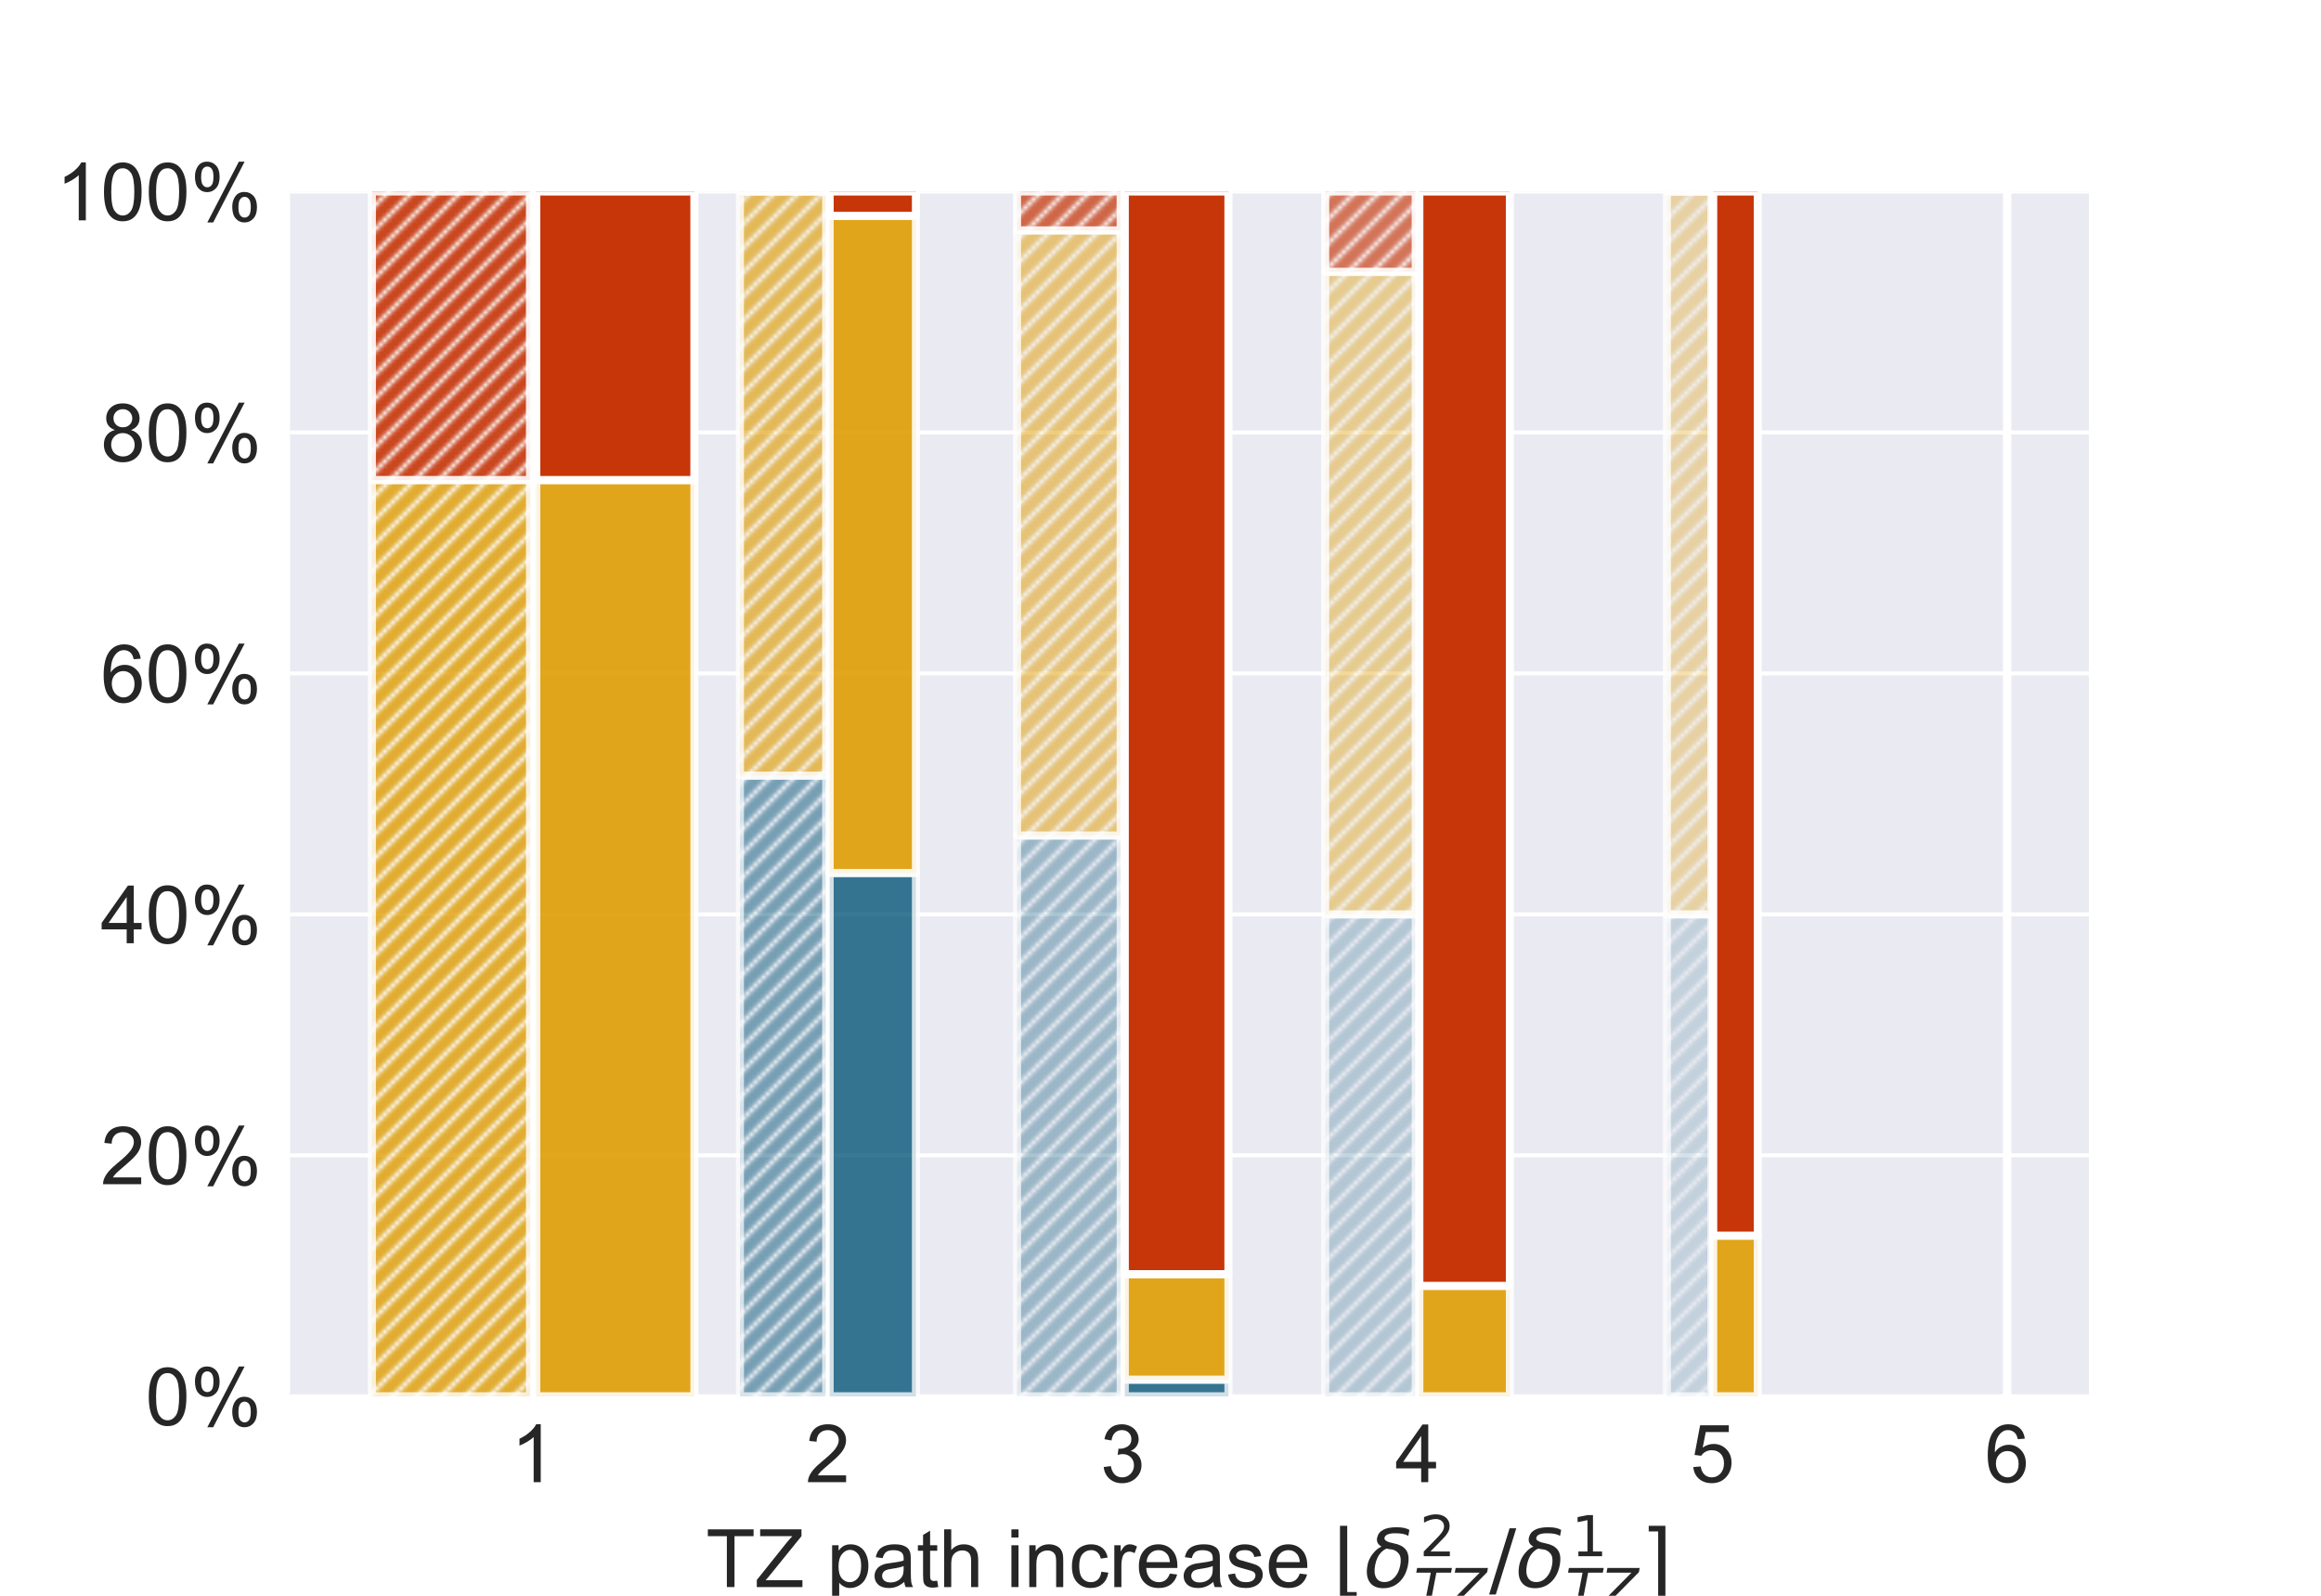 <?xml version="1.0" encoding="utf-8" standalone="no"?>
<!DOCTYPE svg PUBLIC "-//W3C//DTD SVG 1.1//EN"
  "http://www.w3.org/Graphics/SVG/1.1/DTD/svg11.dtd">
<!-- Created with matplotlib (https://matplotlib.org/) -->
<svg height="396pt" version="1.1" viewBox="0 0 576 396" width="576pt" xmlns="http://www.w3.org/2000/svg" xmlns:xlink="http://www.w3.org/1999/xlink">
 <defs>
  <style type="text/css">
*{stroke-linecap:butt;stroke-linejoin:round;}
  </style>
 </defs>
 <g id="figure_1">
  <g id="patch_1">
   <path d="M 0 396 
L 576 396 
L 576 0 
L 0 0 
z
" style="fill:#ffffff;"/>
  </g>
  <g id="axes_1">
   <g id="patch_2">
    <path d="M 72 346.5 
L 518.4 346.5 
L 518.4 47.52 
L 72 47.52 
z
" style="fill:#eaeaf2;"/>
   </g>
   <g id="matplotlib.axis_1">
    <g id="xtick_1">
     <g id="line2d_1">
      <path clip-path="url(#p4b03dcf4d0)" d="M 132.305 346.5 
L 132.305 47.52 
" style="fill:none;stroke:#ffffff;stroke-linecap:round;"/>
     </g>
     <g id="line2d_2"/>
     <g id="text_1">
      <!-- 1 -->
      <defs>
       <path d="M 37.25 0 
L 28.469 0 
L 28.469 56 
Q 25.297 52.984 20.141 49.953 
Q 14.984 46.922 10.891 45.406 
L 10.891 53.906 
Q 18.266 57.375 23.781 62.297 
Q 29.297 67.234 31.594 71.875 
L 37.25 71.875 
z
" id="ArialMT-49"/>
      </defs>
      <g style="fill:#262626;" transform="translate(126.744 367.816)scale(0.2 -0.2)">
       <use xlink:href="#ArialMT-49"/>
      </g>
     </g>
    </g>
    <g id="xtick_2">
     <g id="line2d_3">
      <path clip-path="url(#p4b03dcf4d0)" d="M 205.466 346.5 
L 205.466 47.52 
" style="fill:none;stroke:#ffffff;stroke-linecap:round;"/>
     </g>
     <g id="line2d_4"/>
     <g id="text_2">
      <!-- 2 -->
      <defs>
       <path d="M 50.344 8.453 
L 50.344 0 
L 3.031 0 
Q 2.938 3.172 4.047 6.109 
Q 5.859 10.938 9.828 15.625 
Q 13.812 20.312 21.344 26.469 
Q 33.016 36.031 37.109 41.625 
Q 41.219 47.219 41.219 52.203 
Q 41.219 57.422 37.469 61 
Q 33.734 64.594 27.734 64.594 
Q 21.391 64.594 17.578 60.781 
Q 13.766 56.984 13.719 50.25 
L 4.688 51.172 
Q 5.609 61.281 11.656 66.578 
Q 17.719 71.875 27.938 71.875 
Q 38.234 71.875 44.234 66.156 
Q 50.25 60.453 50.25 52 
Q 50.25 47.703 48.484 43.547 
Q 46.734 39.406 42.656 34.812 
Q 38.578 30.219 29.109 22.219 
Q 21.188 15.578 18.938 13.203 
Q 16.703 10.844 15.234 8.453 
z
" id="ArialMT-50"/>
      </defs>
      <g style="fill:#262626;" transform="translate(199.905 367.816)scale(0.2 -0.2)">
       <use xlink:href="#ArialMT-50"/>
      </g>
     </g>
    </g>
    <g id="xtick_3">
     <g id="line2d_5">
      <path clip-path="url(#p4b03dcf4d0)" d="M 278.627 346.5 
L 278.627 47.52 
" style="fill:none;stroke:#ffffff;stroke-linecap:round;"/>
     </g>
     <g id="line2d_6"/>
     <g id="text_3">
      <!-- 3 -->
      <defs>
       <path d="M 4.203 18.891 
L 12.984 20.062 
Q 14.5 12.594 18.141 9.297 
Q 21.781 6 27 6 
Q 33.203 6 37.469 10.297 
Q 41.75 14.594 41.75 20.953 
Q 41.75 27 37.797 30.922 
Q 33.844 34.859 27.734 34.859 
Q 25.25 34.859 21.531 33.891 
L 22.516 41.609 
Q 23.391 41.5 23.922 41.5 
Q 29.547 41.5 34.031 44.422 
Q 38.531 47.359 38.531 53.469 
Q 38.531 58.297 35.25 61.469 
Q 31.984 64.656 26.812 64.656 
Q 21.688 64.656 18.266 61.422 
Q 14.844 58.203 13.875 51.766 
L 5.078 53.328 
Q 6.688 62.156 12.391 67.016 
Q 18.109 71.875 26.609 71.875 
Q 32.469 71.875 37.391 69.359 
Q 42.328 66.844 44.938 62.5 
Q 47.562 58.156 47.562 53.266 
Q 47.562 48.641 45.062 44.828 
Q 42.578 41.016 37.703 38.766 
Q 44.047 37.312 47.562 32.688 
Q 51.078 28.078 51.078 21.141 
Q 51.078 11.766 44.234 5.25 
Q 37.406 -1.266 26.953 -1.266 
Q 17.531 -1.266 11.297 4.344 
Q 5.078 9.969 4.203 18.891 
z
" id="ArialMT-51"/>
      </defs>
      <g style="fill:#262626;" transform="translate(273.066 367.816)scale(0.2 -0.2)">
       <use xlink:href="#ArialMT-51"/>
      </g>
     </g>
    </g>
    <g id="xtick_4">
     <g id="line2d_7">
      <path clip-path="url(#p4b03dcf4d0)" d="M 351.788 346.5 
L 351.788 47.52 
" style="fill:none;stroke:#ffffff;stroke-linecap:round;"/>
     </g>
     <g id="line2d_8"/>
     <g id="text_4">
      <!-- 4 -->
      <defs>
       <path d="M 32.328 0 
L 32.328 17.141 
L 1.266 17.141 
L 1.266 25.203 
L 33.938 71.578 
L 41.109 71.578 
L 41.109 25.203 
L 50.781 25.203 
L 50.781 17.141 
L 41.109 17.141 
L 41.109 0 
z
M 32.328 25.203 
L 32.328 57.469 
L 9.906 25.203 
z
" id="ArialMT-52"/>
      </defs>
      <g style="fill:#262626;" transform="translate(346.227 367.816)scale(0.2 -0.2)">
       <use xlink:href="#ArialMT-52"/>
      </g>
     </g>
    </g>
    <g id="xtick_5">
     <g id="line2d_9">
      <path clip-path="url(#p4b03dcf4d0)" d="M 424.948 346.5 
L 424.948 47.52 
" style="fill:none;stroke:#ffffff;stroke-linecap:round;"/>
     </g>
     <g id="line2d_10"/>
     <g id="text_5">
      <!-- 5 -->
      <defs>
       <path d="M 4.156 18.75 
L 13.375 19.531 
Q 14.406 12.797 18.141 9.391 
Q 21.875 6 27.156 6 
Q 33.5 6 37.891 10.781 
Q 42.281 15.578 42.281 23.484 
Q 42.281 31 38.062 35.344 
Q 33.844 39.703 27 39.703 
Q 22.75 39.703 19.328 37.766 
Q 15.922 35.844 13.969 32.766 
L 5.719 33.844 
L 12.641 70.609 
L 48.25 70.609 
L 48.25 62.203 
L 19.672 62.203 
L 15.828 42.969 
Q 22.266 47.469 29.344 47.469 
Q 38.719 47.469 45.156 40.969 
Q 51.609 34.469 51.609 24.266 
Q 51.609 14.547 45.953 7.469 
Q 39.062 -1.219 27.156 -1.219 
Q 17.391 -1.219 11.203 4.25 
Q 5.031 9.719 4.156 18.75 
z
" id="ArialMT-53"/>
      </defs>
      <g style="fill:#262626;" transform="translate(419.387 367.816)scale(0.2 -0.2)">
       <use xlink:href="#ArialMT-53"/>
      </g>
     </g>
    </g>
    <g id="xtick_6">
     <g id="line2d_11">
      <path clip-path="url(#p4b03dcf4d0)" d="M 498.109 346.5 
L 498.109 47.52 
" style="fill:none;stroke:#ffffff;stroke-linecap:round;"/>
     </g>
     <g id="line2d_12"/>
     <g id="text_6">
      <!-- 6 -->
      <defs>
       <path d="M 49.75 54.047 
L 41.016 53.375 
Q 39.844 58.547 37.703 60.891 
Q 34.125 64.656 28.906 64.656 
Q 24.703 64.656 21.531 62.312 
Q 17.391 59.281 14.984 53.469 
Q 12.594 47.656 12.5 36.922 
Q 15.672 41.75 20.266 44.094 
Q 24.859 46.438 29.891 46.438 
Q 38.672 46.438 44.844 39.969 
Q 51.031 33.5 51.031 23.25 
Q 51.031 16.5 48.125 10.719 
Q 45.219 4.938 40.141 1.859 
Q 35.062 -1.219 28.609 -1.219 
Q 17.625 -1.219 10.688 6.859 
Q 3.766 14.938 3.766 33.5 
Q 3.766 54.25 11.422 63.672 
Q 18.109 71.875 29.438 71.875 
Q 37.891 71.875 43.281 67.141 
Q 48.688 62.406 49.75 54.047 
z
M 13.875 23.188 
Q 13.875 18.656 15.797 14.5 
Q 17.719 10.359 21.188 8.172 
Q 24.656 6 28.469 6 
Q 34.031 6 38.031 10.484 
Q 42.047 14.984 42.047 22.703 
Q 42.047 30.125 38.078 34.391 
Q 34.125 38.672 28.125 38.672 
Q 22.172 38.672 18.016 34.391 
Q 13.875 30.125 13.875 23.188 
z
" id="ArialMT-54"/>
      </defs>
      <g style="fill:#262626;" transform="translate(492.548 367.816)scale(0.2 -0.2)">
       <use xlink:href="#ArialMT-54"/>
      </g>
     </g>
    </g>
    <g id="text_7">
     <!-- TZ path increase $\lfloor \delta_{TZ}^2 / \delta_{TZ}^1 \rceil$ -->
     <defs>
      <path d="M 25.922 0 
L 25.922 63.141 
L 2.344 63.141 
L 2.344 71.578 
L 59.078 71.578 
L 59.078 63.141 
L 35.406 63.141 
L 35.406 0 
z
" id="ArialMT-84"/>
      <path d="M 2 0 
L 2 8.797 
L 38.672 54.641 
Q 42.578 59.516 46.094 63.141 
L 6.156 63.141 
L 6.156 71.578 
L 57.422 71.578 
L 57.422 63.141 
L 17.234 13.484 
L 12.891 8.453 
L 58.594 8.453 
L 58.594 0 
z
" id="ArialMT-90"/>
      <path id="ArialMT-32"/>
      <path d="M 6.594 -19.875 
L 6.594 51.859 
L 14.594 51.859 
L 14.594 45.125 
Q 17.438 49.078 21 51.047 
Q 24.562 53.031 29.641 53.031 
Q 36.281 53.031 41.359 49.609 
Q 46.438 46.188 49.016 39.953 
Q 51.609 33.734 51.609 26.312 
Q 51.609 18.359 48.75 11.984 
Q 45.906 5.609 40.453 2.219 
Q 35.016 -1.172 29 -1.172 
Q 24.609 -1.172 21.109 0.688 
Q 17.625 2.547 15.375 5.375 
L 15.375 -19.875 
z
M 14.547 25.641 
Q 14.547 15.625 18.594 10.844 
Q 22.656 6.062 28.422 6.062 
Q 34.281 6.062 38.453 11.016 
Q 42.625 15.969 42.625 26.375 
Q 42.625 36.281 38.547 41.203 
Q 34.469 46.141 28.812 46.141 
Q 23.188 46.141 18.859 40.891 
Q 14.547 35.641 14.547 25.641 
z
" id="ArialMT-112"/>
      <path d="M 40.438 6.391 
Q 35.547 2.25 31.031 0.531 
Q 26.516 -1.172 21.344 -1.172 
Q 12.797 -1.172 8.203 3 
Q 3.609 7.172 3.609 13.672 
Q 3.609 17.484 5.344 20.625 
Q 7.078 23.781 9.891 25.688 
Q 12.703 27.594 16.219 28.562 
Q 18.797 29.25 24.031 29.891 
Q 34.672 31.156 39.703 32.906 
Q 39.75 34.719 39.75 35.203 
Q 39.75 40.578 37.25 42.781 
Q 33.891 45.75 27.25 45.75 
Q 21.047 45.75 18.094 43.578 
Q 15.141 41.406 13.719 35.891 
L 5.125 37.062 
Q 6.297 42.578 8.984 45.969 
Q 11.672 49.359 16.75 51.188 
Q 21.828 53.031 28.516 53.031 
Q 35.156 53.031 39.297 51.469 
Q 43.453 49.906 45.406 47.531 
Q 47.359 45.172 48.141 41.547 
Q 48.578 39.312 48.578 33.453 
L 48.578 21.734 
Q 48.578 9.469 49.141 6.219 
Q 49.703 2.984 51.375 0 
L 42.188 0 
Q 40.828 2.734 40.438 6.391 
z
M 39.703 26.031 
Q 34.906 24.078 25.344 22.703 
Q 19.922 21.922 17.672 20.938 
Q 15.438 19.969 14.203 18.094 
Q 12.984 16.219 12.984 13.922 
Q 12.984 10.406 15.641 8.062 
Q 18.312 5.719 23.438 5.719 
Q 28.516 5.719 32.469 7.938 
Q 36.422 10.156 38.281 14.016 
Q 39.703 17 39.703 22.797 
z
" id="ArialMT-97"/>
      <path d="M 25.781 7.859 
L 27.047 0.094 
Q 23.344 -0.688 20.406 -0.688 
Q 15.625 -0.688 12.984 0.828 
Q 10.359 2.344 9.281 4.812 
Q 8.203 7.281 8.203 15.188 
L 8.203 45.016 
L 1.766 45.016 
L 1.766 51.859 
L 8.203 51.859 
L 8.203 64.703 
L 16.938 69.969 
L 16.938 51.859 
L 25.781 51.859 
L 25.781 45.016 
L 16.938 45.016 
L 16.938 14.703 
Q 16.938 10.938 17.406 9.859 
Q 17.875 8.797 18.922 8.156 
Q 19.969 7.516 21.922 7.516 
Q 23.391 7.516 25.781 7.859 
z
" id="ArialMT-116"/>
      <path d="M 6.594 0 
L 6.594 71.578 
L 15.375 71.578 
L 15.375 45.906 
Q 21.531 53.031 30.906 53.031 
Q 36.672 53.031 40.922 50.75 
Q 45.172 48.484 47 44.484 
Q 48.828 40.484 48.828 32.859 
L 48.828 0 
L 40.047 0 
L 40.047 32.859 
Q 40.047 39.453 37.188 42.453 
Q 34.328 45.453 29.109 45.453 
Q 25.203 45.453 21.75 43.422 
Q 18.312 41.406 16.844 37.938 
Q 15.375 34.469 15.375 28.375 
L 15.375 0 
z
" id="ArialMT-104"/>
      <path d="M 6.641 61.469 
L 6.641 71.578 
L 15.438 71.578 
L 15.438 61.469 
z
M 6.641 0 
L 6.641 51.859 
L 15.438 51.859 
L 15.438 0 
z
" id="ArialMT-105"/>
      <path d="M 6.594 0 
L 6.594 51.859 
L 14.5 51.859 
L 14.5 44.484 
Q 20.219 53.031 31 53.031 
Q 35.688 53.031 39.625 51.344 
Q 43.562 49.656 45.516 46.922 
Q 47.469 44.188 48.25 40.438 
Q 48.734 37.984 48.734 31.891 
L 48.734 0 
L 39.938 0 
L 39.938 31.547 
Q 39.938 36.922 38.906 39.578 
Q 37.891 42.234 35.281 43.812 
Q 32.672 45.406 29.156 45.406 
Q 23.531 45.406 19.453 41.844 
Q 15.375 38.281 15.375 28.328 
L 15.375 0 
z
" id="ArialMT-110"/>
      <path d="M 40.438 19 
L 49.078 17.875 
Q 47.656 8.938 41.812 3.875 
Q 35.984 -1.172 27.484 -1.172 
Q 16.844 -1.172 10.375 5.781 
Q 3.906 12.75 3.906 25.734 
Q 3.906 34.125 6.688 40.422 
Q 9.469 46.734 15.156 49.875 
Q 20.844 53.031 27.547 53.031 
Q 35.984 53.031 41.359 48.75 
Q 46.734 44.484 48.25 36.625 
L 39.703 35.297 
Q 38.484 40.531 35.375 43.156 
Q 32.281 45.797 27.875 45.797 
Q 21.234 45.797 17.078 41.031 
Q 12.938 36.281 12.938 25.984 
Q 12.938 15.531 16.938 10.797 
Q 20.953 6.062 27.391 6.062 
Q 32.562 6.062 36.031 9.234 
Q 39.5 12.406 40.438 19 
z
" id="ArialMT-99"/>
      <path d="M 6.5 0 
L 6.5 51.859 
L 14.406 51.859 
L 14.406 44 
Q 17.438 49.516 20 51.266 
Q 22.562 53.031 25.641 53.031 
Q 30.078 53.031 34.672 50.203 
L 31.641 42.047 
Q 28.422 43.953 25.203 43.953 
Q 22.312 43.953 20.016 42.219 
Q 17.719 40.484 16.75 37.406 
Q 15.281 32.719 15.281 27.156 
L 15.281 0 
z
" id="ArialMT-114"/>
      <path d="M 42.094 16.703 
L 51.172 15.578 
Q 49.031 7.625 43.219 3.219 
Q 37.406 -1.172 28.375 -1.172 
Q 17 -1.172 10.328 5.828 
Q 3.656 12.844 3.656 25.484 
Q 3.656 38.578 10.391 45.797 
Q 17.141 53.031 27.875 53.031 
Q 38.281 53.031 44.875 45.953 
Q 51.469 38.875 51.469 26.031 
Q 51.469 25.25 51.422 23.688 
L 12.75 23.688 
Q 13.234 15.141 17.578 10.594 
Q 21.922 6.062 28.422 6.062 
Q 33.25 6.062 36.672 8.594 
Q 40.094 11.141 42.094 16.703 
z
M 13.234 30.906 
L 42.188 30.906 
Q 41.609 37.453 38.875 40.719 
Q 34.672 45.797 27.984 45.797 
Q 21.922 45.797 17.797 41.75 
Q 13.672 37.703 13.234 30.906 
z
" id="ArialMT-101"/>
      <path d="M 3.078 15.484 
L 11.766 16.844 
Q 12.5 11.625 15.844 8.844 
Q 19.188 6.062 25.203 6.062 
Q 31.25 6.062 34.172 8.516 
Q 37.109 10.984 37.109 14.312 
Q 37.109 17.281 34.516 19 
Q 32.719 20.172 25.531 21.969 
Q 15.875 24.422 12.141 26.203 
Q 8.406 27.984 6.469 31.125 
Q 4.547 34.281 4.547 38.094 
Q 4.547 41.547 6.125 44.5 
Q 7.719 47.469 10.453 49.422 
Q 12.5 50.922 16.031 51.969 
Q 19.578 53.031 23.641 53.031 
Q 29.734 53.031 34.344 51.266 
Q 38.969 49.516 41.156 46.5 
Q 43.359 43.5 44.188 38.484 
L 35.594 37.312 
Q 35.016 41.312 32.203 43.547 
Q 29.391 45.797 24.266 45.797 
Q 18.219 45.797 15.625 43.797 
Q 13.031 41.797 13.031 39.109 
Q 13.031 37.406 14.109 36.031 
Q 15.188 34.625 17.484 33.688 
Q 18.797 33.203 25.25 31.453 
Q 34.578 28.953 38.25 27.359 
Q 41.938 25.781 44.031 22.75 
Q 46.141 19.734 46.141 15.234 
Q 46.141 10.844 43.578 6.953 
Q 41.016 3.078 36.172 0.953 
Q 31.344 -1.172 25.25 -1.172 
Q 15.141 -1.172 9.844 3.031 
Q 4.547 7.234 3.078 15.484 
z
" id="ArialMT-115"/>
      <path d="M 8.594 -13.188 
L 8.594 75.984 
L 17.578 75.984 
L 17.578 -6.203 
L 29.297 -6.203 
L 29.297 -13.188 
z
" id="DejaVuSans-8970"/>
      <path d="M 54.25 63.328 
Q 49.953 66.75 38.281 66.75 
Q 25.922 66.75 24.812 61.031 
Q 23.922 56.547 36.375 54.203 
Q 46.141 52.391 50.828 46.922 
Q 56.5 40.328 53.859 26.812 
Q 51.312 13.875 43.172 6.25 
Q 34.969 -1.422 23.25 -1.422 
Q 11.578 -1.422 6.344 6.25 
Q 1.125 13.875 3.766 27.297 
Q 5.672 37.25 13.922 45.312 
Q 17.141 48.438 21.141 50.203 
Q 14.266 54.047 15.625 60.938 
Q 18.219 74.219 39.75 74.219 
Q 50.531 74.219 55.719 70.797 
z
M 27.391 47.75 
Q 23.828 46.344 20.406 42.781 
Q 15.141 37.25 13.234 27.297 
Q 11.281 17.391 14.359 11.812 
Q 17.484 6.203 24.75 6.203 
Q 31.938 6.203 37.203 11.859 
Q 42.531 17.531 44.344 26.812 
Q 46.188 36.531 42.672 41.219 
Q 38.922 46.234 32.859 46.781 
Q 29.781 47.078 27.391 47.75 
z
" id="DejaVuSans-Oblique-948"/>
      <path d="M 19.188 8.297 
L 53.609 8.297 
L 53.609 0 
L 7.328 0 
L 7.328 8.297 
Q 12.938 14.109 22.625 23.891 
Q 32.328 33.688 34.812 36.531 
Q 39.547 41.844 41.422 45.531 
Q 43.312 49.219 43.312 52.781 
Q 43.312 58.594 39.234 62.25 
Q 35.156 65.922 28.609 65.922 
Q 23.969 65.922 18.812 64.312 
Q 13.672 62.703 7.812 59.422 
L 7.812 69.391 
Q 13.766 71.781 18.938 73 
Q 24.125 74.219 28.422 74.219 
Q 39.75 74.219 46.484 68.547 
Q 53.219 62.891 53.219 53.422 
Q 53.219 48.922 51.531 44.891 
Q 49.859 40.875 45.406 35.406 
Q 44.188 33.984 37.641 27.219 
Q 31.109 20.453 19.188 8.297 
z
" id="DejaVuSans-50"/>
      <path d="M 5.906 72.906 
L 67.578 72.906 
L 66.016 64.594 
L 39.984 64.594 
L 27.484 0 
L 17.578 0 
L 30.078 64.594 
L 4.297 64.594 
z
" id="DejaVuSans-Oblique-84"/>
      <path d="M 13.094 72.906 
L 70.312 72.906 
L 68.891 65.375 
L 12.406 8.297 
L 58.891 8.297 
L 57.328 0 
L -2.203 0 
L -0.781 7.516 
L 55.719 64.594 
L 11.531 64.594 
z
" id="DejaVuSans-Oblique-90"/>
      <path d="M 25.391 72.906 
L 33.688 72.906 
L 8.297 -9.281 
L 0 -9.281 
z
" id="DejaVuSans-47"/>
      <path d="M 12.406 8.297 
L 28.516 8.297 
L 28.516 63.922 
L 10.984 60.406 
L 10.984 69.391 
L 28.422 72.906 
L 38.281 72.906 
L 38.281 8.297 
L 54.391 8.297 
L 54.391 0 
L 12.406 0 
z
" id="DejaVuSans-49"/>
      <path d="M 30.422 75.984 
L 30.422 -13.188 
L 21.438 -13.188 
L 21.438 69 
L 9.719 69 
L 9.719 75.984 
z
" id="DejaVuSans-8969"/>
     </defs>
     <g style="fill:#262626;" transform="translate(175.2 393.991)scale(0.2 -0.2)">
      <use transform="translate(0 0.766)" xlink:href="#ArialMT-84"/>
      <use transform="translate(61.084 0.766)" xlink:href="#ArialMT-90"/>
      <use transform="translate(122.168 0.766)" xlink:href="#ArialMT-32"/>
      <use transform="translate(149.951 0.766)" xlink:href="#ArialMT-112"/>
      <use transform="translate(205.566 0.766)" xlink:href="#ArialMT-97"/>
      <use transform="translate(261.182 0.766)" xlink:href="#ArialMT-116"/>
      <use transform="translate(288.965 0.766)" xlink:href="#ArialMT-104"/>
      <use transform="translate(344.58 0.766)" xlink:href="#ArialMT-32"/>
      <use transform="translate(372.363 0.766)" xlink:href="#ArialMT-105"/>
      <use transform="translate(394.58 0.766)" xlink:href="#ArialMT-110"/>
      <use transform="translate(450.195 0.766)" xlink:href="#ArialMT-99"/>
      <use transform="translate(500.195 0.766)" xlink:href="#ArialMT-114"/>
      <use transform="translate(533.496 0.766)" xlink:href="#ArialMT-101"/>
      <use transform="translate(589.111 0.766)" xlink:href="#ArialMT-97"/>
      <use transform="translate(644.727 0.766)" xlink:href="#ArialMT-115"/>
      <use transform="translate(694.727 0.766)" xlink:href="#ArialMT-101"/>
      <use transform="translate(750.342 0.766)" xlink:href="#ArialMT-32"/>
      <use transform="translate(778.125 0.766)" xlink:href="#DejaVuSans-8970"/>
      <use transform="translate(817.139 0.766)" xlink:href="#DejaVuSans-Oblique-948"/>
      <use transform="translate(885.521 39.047)scale(0.7)" xlink:href="#DejaVuSans-50"/>
      <use transform="translate(878.32 -26.578)scale(0.7)" xlink:href="#DejaVuSans-Oblique-84"/>
      <use transform="translate(921.079 -26.578)scale(0.7)" xlink:href="#DejaVuSans-Oblique-90"/>
      <use transform="translate(971.768 0.766)" xlink:href="#DejaVuSans-47"/>
      <use transform="translate(1005.459 0.766)" xlink:href="#DejaVuSans-Oblique-948"/>
      <use transform="translate(1073.841 39.047)scale(0.7)" xlink:href="#DejaVuSans-49"/>
      <use transform="translate(1066.641 -26.578)scale(0.7)" xlink:href="#DejaVuSans-Oblique-84"/>
      <use transform="translate(1109.399 -26.578)scale(0.7)" xlink:href="#DejaVuSans-Oblique-90"/>
      <use transform="translate(1160.088 0.766)" xlink:href="#DejaVuSans-8969"/>
     </g>
    </g>
   </g>
   <g id="matplotlib.axis_2">
    <g id="ytick_1">
     <g id="line2d_13">
      <path clip-path="url(#p4b03dcf4d0)" d="M 72 346.5 
L 518.4 346.5 
" style="fill:none;stroke:#ffffff;stroke-linecap:round;"/>
     </g>
     <g id="line2d_14"/>
     <g id="text_8">
      <!-- 0% -->
      <defs>
       <path d="M 4.156 35.297 
Q 4.156 48 6.766 55.734 
Q 9.375 63.484 14.516 67.672 
Q 19.672 71.875 27.484 71.875 
Q 33.25 71.875 37.594 69.547 
Q 41.938 67.234 44.766 62.859 
Q 47.609 58.5 49.219 52.219 
Q 50.828 45.953 50.828 35.297 
Q 50.828 22.703 48.234 14.969 
Q 45.656 7.234 40.5 3 
Q 35.359 -1.219 27.484 -1.219 
Q 17.141 -1.219 11.234 6.203 
Q 4.156 15.141 4.156 35.297 
z
M 13.188 35.297 
Q 13.188 17.672 17.312 11.828 
Q 21.438 6 27.484 6 
Q 33.547 6 37.672 11.859 
Q 41.797 17.719 41.797 35.297 
Q 41.797 52.984 37.672 58.781 
Q 33.547 64.594 27.391 64.594 
Q 21.344 64.594 17.719 59.469 
Q 13.188 52.938 13.188 35.297 
z
" id="ArialMT-48"/>
       <path d="M 5.812 54.391 
Q 5.812 62.062 9.672 67.422 
Q 13.531 72.797 20.844 72.797 
Q 27.594 72.797 32 67.984 
Q 36.422 63.188 36.422 53.859 
Q 36.422 44.781 31.953 39.875 
Q 27.484 34.969 20.953 34.969 
Q 14.453 34.969 10.125 39.797 
Q 5.812 44.625 5.812 54.391 
z
M 21.094 66.75 
Q 17.828 66.75 15.656 63.906 
Q 13.484 61.078 13.484 53.516 
Q 13.484 46.625 15.672 43.812 
Q 17.875 41.016 21.094 41.016 
Q 24.422 41.016 26.594 43.844 
Q 28.766 46.688 28.766 54.203 
Q 28.766 61.141 26.562 63.938 
Q 24.359 66.75 21.094 66.75 
z
M 21.141 -2.641 
L 60.297 72.797 
L 67.438 72.797 
L 28.422 -2.641 
z
M 52.094 16.797 
Q 52.094 24.516 55.953 29.859 
Q 59.812 35.203 67.188 35.203 
Q 73.922 35.203 78.344 30.391 
Q 82.766 25.594 82.766 16.266 
Q 82.766 7.172 78.297 2.266 
Q 73.828 -2.641 67.234 -2.641 
Q 60.75 -2.641 56.422 2.219 
Q 52.094 7.078 52.094 16.797 
z
M 67.438 29.156 
Q 64.109 29.156 61.938 26.312 
Q 59.766 23.484 59.766 15.922 
Q 59.766 9.078 61.953 6.25 
Q 64.156 3.422 67.391 3.422 
Q 70.75 3.422 72.922 6.25 
Q 75.094 9.078 75.094 16.609 
Q 75.094 23.531 72.891 26.344 
Q 70.703 29.156 67.438 29.156 
z
" id="ArialMT-37"/>
      </defs>
      <g style="fill:#262626;" transform="translate(36.094 353.658)scale(0.2 -0.2)">
       <use xlink:href="#ArialMT-48"/>
       <use x="55.615" xlink:href="#ArialMT-37"/>
      </g>
     </g>
    </g>
    <g id="ytick_2">
     <g id="line2d_15">
      <path clip-path="url(#p4b03dcf4d0)" d="M 72 286.704 
L 518.4 286.704 
" style="fill:none;stroke:#ffffff;stroke-linecap:round;"/>
     </g>
     <g id="line2d_16"/>
     <g id="text_9">
      <!-- 20% -->
      <g style="fill:#262626;" transform="translate(24.972 293.862)scale(0.2 -0.2)">
       <use xlink:href="#ArialMT-50"/>
       <use x="55.615" xlink:href="#ArialMT-48"/>
       <use x="111.23" xlink:href="#ArialMT-37"/>
      </g>
     </g>
    </g>
    <g id="ytick_3">
     <g id="line2d_17">
      <path clip-path="url(#p4b03dcf4d0)" d="M 72 226.908 
L 518.4 226.908 
" style="fill:none;stroke:#ffffff;stroke-linecap:round;"/>
     </g>
     <g id="line2d_18"/>
     <g id="text_10">
      <!-- 40% -->
      <g style="fill:#262626;" transform="translate(24.972 234.066)scale(0.2 -0.2)">
       <use xlink:href="#ArialMT-52"/>
       <use x="55.615" xlink:href="#ArialMT-48"/>
       <use x="111.23" xlink:href="#ArialMT-37"/>
      </g>
     </g>
    </g>
    <g id="ytick_4">
     <g id="line2d_19">
      <path clip-path="url(#p4b03dcf4d0)" d="M 72 167.112 
L 518.4 167.112 
" style="fill:none;stroke:#ffffff;stroke-linecap:round;"/>
     </g>
     <g id="line2d_20"/>
     <g id="text_11">
      <!-- 60% -->
      <g style="fill:#262626;" transform="translate(24.972 174.27)scale(0.2 -0.2)">
       <use xlink:href="#ArialMT-54"/>
       <use x="55.615" xlink:href="#ArialMT-48"/>
       <use x="111.23" xlink:href="#ArialMT-37"/>
      </g>
     </g>
    </g>
    <g id="ytick_5">
     <g id="line2d_21">
      <path clip-path="url(#p4b03dcf4d0)" d="M 72 107.316 
L 518.4 107.316 
" style="fill:none;stroke:#ffffff;stroke-linecap:round;"/>
     </g>
     <g id="line2d_22"/>
     <g id="text_12">
      <!-- 80% -->
      <defs>
       <path d="M 17.672 38.812 
Q 12.203 40.828 9.562 44.531 
Q 6.938 48.25 6.938 53.422 
Q 6.938 61.234 12.547 66.547 
Q 18.172 71.875 27.484 71.875 
Q 36.859 71.875 42.578 66.422 
Q 48.297 60.984 48.297 53.172 
Q 48.297 48.188 45.672 44.5 
Q 43.062 40.828 37.75 38.812 
Q 44.344 36.672 47.781 31.875 
Q 51.219 27.094 51.219 20.453 
Q 51.219 11.281 44.719 5.031 
Q 38.234 -1.219 27.641 -1.219 
Q 17.047 -1.219 10.547 5.047 
Q 4.047 11.328 4.047 20.703 
Q 4.047 27.688 7.594 32.391 
Q 11.141 37.109 17.672 38.812 
z
M 15.922 53.719 
Q 15.922 48.641 19.188 45.406 
Q 22.469 42.188 27.688 42.188 
Q 32.766 42.188 36.016 45.375 
Q 39.266 48.578 39.266 53.219 
Q 39.266 58.062 35.906 61.359 
Q 32.562 64.656 27.594 64.656 
Q 22.562 64.656 19.234 61.422 
Q 15.922 58.203 15.922 53.719 
z
M 13.094 20.656 
Q 13.094 16.891 14.875 13.375 
Q 16.656 9.859 20.172 7.922 
Q 23.688 6 27.734 6 
Q 34.031 6 38.125 10.047 
Q 42.234 14.109 42.234 20.359 
Q 42.234 26.703 38.016 30.859 
Q 33.797 35.016 27.438 35.016 
Q 21.234 35.016 17.156 30.906 
Q 13.094 26.812 13.094 20.656 
z
" id="ArialMT-56"/>
      </defs>
      <g style="fill:#262626;" transform="translate(24.972 114.474)scale(0.2 -0.2)">
       <use xlink:href="#ArialMT-56"/>
       <use x="55.615" xlink:href="#ArialMT-48"/>
       <use x="111.23" xlink:href="#ArialMT-37"/>
      </g>
     </g>
    </g>
    <g id="ytick_6">
     <g id="line2d_23">
      <path clip-path="url(#p4b03dcf4d0)" d="M 72 47.52 
L 518.4 47.52 
" style="fill:none;stroke:#ffffff;stroke-linecap:round;"/>
     </g>
     <g id="line2d_24"/>
     <g id="text_13">
      <!-- 100% -->
      <g style="fill:#262626;" transform="translate(13.85 54.678)scale(0.2 -0.2)">
       <use xlink:href="#ArialMT-49"/>
       <use x="55.615" xlink:href="#ArialMT-48"/>
       <use x="111.23" xlink:href="#ArialMT-48"/>
       <use x="166.846" xlink:href="#ArialMT-37"/>
      </g>
     </g>
    </g>
   </g>
   <g id="patch_3">
    <path clip-path="url(#p4b03dcf4d0)" d="M 92.291 346.5 
L 131.521 346.5 
L 131.521 346.5 
L 92.291 346.5 
z
" style="fill:url(#h7bdcdbc218);opacity:0.7;stroke:#ffffff;stroke-linejoin:miter;stroke-width:2;"/>
   </g>
   <g id="patch_4">
    <path clip-path="url(#p4b03dcf4d0)" d="M 183.628 346.5 
L 205.038 346.5 
L 205.038 192.48 
L 183.628 192.48 
z
" style="fill:url(#h7bdcdbc218);opacity:0.7;stroke:#ffffff;stroke-linejoin:miter;stroke-width:2;"/>
   </g>
   <g id="patch_5">
    <path clip-path="url(#p4b03dcf4d0)" d="M 252.396 346.5 
L 278.113 346.5 
L 278.113 207.343 
L 252.396 207.343 
z
" style="fill:url(#h7bdcdbc218);opacity:0.7;stroke:#ffffff;stroke-linejoin:miter;stroke-width:2;"/>
   </g>
   <g id="patch_6">
    <path clip-path="url(#p4b03dcf4d0)" d="M 328.872 346.5 
L 351.338 346.5 
L 351.338 226.908 
L 328.872 226.908 
z
" style="fill:url(#h7bdcdbc218);opacity:0.7;stroke:#ffffff;stroke-linejoin:miter;stroke-width:2;"/>
   </g>
   <g id="patch_7">
    <path clip-path="url(#p4b03dcf4d0)" d="M 413.671 346.5 
L 424.727 346.5 
L 424.727 226.908 
L 413.671 226.908 
z
" style="fill:url(#h7bdcdbc218);opacity:0.7;stroke:#ffffff;stroke-linejoin:miter;stroke-width:2;"/>
   </g>
   <g id="patch_8">
    <path clip-path="url(#p4b03dcf4d0)" d="M 498.109 346.5 
L 498.109 346.5 
L 498.109 346.5 
L 498.109 346.5 
z
" style="fill:url(#h7bdcdbc218);opacity:0.7;stroke:#ffffff;stroke-linejoin:miter;stroke-width:2;"/>
   </g>
   <g id="patch_9">
    <path clip-path="url(#p4b03dcf4d0)" d="M 133.09 346.5 
L 172.32 346.5 
L 172.32 346.5 
L 133.09 346.5 
z
" style="fill:#005275;opacity:0.77;stroke:#ffffff;stroke-linejoin:miter;stroke-width:2;"/>
   </g>
   <g id="patch_10">
    <path clip-path="url(#p4b03dcf4d0)" d="M 205.894 346.5 
L 227.305 346.5 
L 227.305 216.64 
L 205.894 216.64 
z
" style="fill:#005275;opacity:0.77;stroke:#ffffff;stroke-linejoin:miter;stroke-width:2;"/>
   </g>
   <g id="patch_11">
    <path clip-path="url(#p4b03dcf4d0)" d="M 279.141 346.5 
L 304.858 346.5 
L 304.858 342.367 
L 279.141 342.367 
z
" style="fill:#005275;opacity:0.77;stroke:#ffffff;stroke-linejoin:miter;stroke-width:2;"/>
   </g>
   <g id="patch_12">
    <path clip-path="url(#p4b03dcf4d0)" d="M 352.237 346.5 
L 374.703 346.5 
L 374.703 346.5 
L 352.237 346.5 
z
" style="fill:#005275;opacity:0.77;stroke:#ffffff;stroke-linejoin:miter;stroke-width:2;"/>
   </g>
   <g id="patch_13">
    <path clip-path="url(#p4b03dcf4d0)" d="M 425.169 346.5 
L 436.225 346.5 
L 436.225 346.5 
L 425.169 346.5 
z
" style="fill:#005275;opacity:0.77;stroke:#ffffff;stroke-linejoin:miter;stroke-width:2;"/>
   </g>
   <g id="patch_14">
    <path clip-path="url(#p4b03dcf4d0)" d="M 498.109 346.5 
L 498.109 346.5 
L 498.109 346.5 
L 498.109 346.5 
z
" style="fill:#005275;opacity:0.77;stroke:#ffffff;stroke-linejoin:miter;stroke-width:2;"/>
   </g>
   <g id="patch_15">
    <path clip-path="url(#p4b03dcf4d0)" d="M 92.291 346.5 
L 131.521 346.5 
L 131.521 119.125 
L 92.291 119.125 
z
" style="fill:url(#h725892cab7);opacity:0.8;stroke:#ffffff;stroke-linejoin:miter;stroke-width:2;"/>
   </g>
   <g id="patch_16">
    <path clip-path="url(#p4b03dcf4d0)" d="M 183.628 192.48 
L 205.038 192.48 
L 205.038 47.52 
L 183.628 47.52 
z
" style="fill:url(#h725892cab7);opacity:0.8;stroke:#ffffff;stroke-linejoin:miter;stroke-width:2;"/>
   </g>
   <g id="patch_17">
    <path clip-path="url(#p4b03dcf4d0)" d="M 252.396 207.343 
L 278.113 207.343 
L 278.113 57.165 
L 252.396 57.165 
z
" style="fill:url(#h725892cab7);opacity:0.8;stroke:#ffffff;stroke-linejoin:miter;stroke-width:2;"/>
   </g>
   <g id="patch_18">
    <path clip-path="url(#p4b03dcf4d0)" d="M 328.872 226.908 
L 351.338 226.908 
L 351.338 67.452 
L 328.872 67.452 
z
" style="fill:url(#h725892cab7);opacity:0.8;stroke:#ffffff;stroke-linejoin:miter;stroke-width:2;"/>
   </g>
   <g id="patch_19">
    <path clip-path="url(#p4b03dcf4d0)" d="M 413.671 226.908 
L 424.727 226.908 
L 424.727 47.52 
L 413.671 47.52 
z
" style="fill:url(#h725892cab7);opacity:0.8;stroke:#ffffff;stroke-linejoin:miter;stroke-width:2;"/>
   </g>
   <g id="patch_20">
    <path clip-path="url(#p4b03dcf4d0)" d="M 498.109 346.5 
L 498.109 346.5 
L 498.109 47.52 
L 498.109 47.52 
z
" style="fill:url(#h725892cab7);opacity:0.8;stroke:#ffffff;stroke-linejoin:miter;stroke-width:2;"/>
   </g>
   <g id="patch_21">
    <path clip-path="url(#p4b03dcf4d0)" d="M 133.09 346.5 
L 172.32 346.5 
L 172.32 119.125 
L 133.09 119.125 
z
" style="fill:#df9c00;opacity:0.88;stroke:#ffffff;stroke-linejoin:miter;stroke-width:2;"/>
   </g>
   <g id="patch_22">
    <path clip-path="url(#p4b03dcf4d0)" d="M 205.894 216.64 
L 227.305 216.64 
L 227.305 53.56 
L 205.894 53.56 
z
" style="fill:#df9c00;opacity:0.88;stroke:#ffffff;stroke-linejoin:miter;stroke-width:2;"/>
   </g>
   <g id="patch_23">
    <path clip-path="url(#p4b03dcf4d0)" d="M 279.141 342.367 
L 304.858 342.367 
L 304.858 316.189 
L 279.141 316.189 
z
" style="fill:#df9c00;opacity:0.88;stroke:#ffffff;stroke-linejoin:miter;stroke-width:2;"/>
   </g>
   <g id="patch_24">
    <path clip-path="url(#p4b03dcf4d0)" d="M 352.237 346.5 
L 374.703 346.5 
L 374.703 319.094 
L 352.237 319.094 
z
" style="fill:#df9c00;opacity:0.88;stroke:#ffffff;stroke-linejoin:miter;stroke-width:2;"/>
   </g>
   <g id="patch_25">
    <path clip-path="url(#p4b03dcf4d0)" d="M 425.169 346.5 
L 436.225 346.5 
L 436.225 306.636 
L 425.169 306.636 
z
" style="fill:#df9c00;opacity:0.88;stroke:#ffffff;stroke-linejoin:miter;stroke-width:2;"/>
   </g>
   <g id="patch_26">
    <path clip-path="url(#p4b03dcf4d0)" d="M 498.109 346.5 
L 498.109 346.5 
L 498.109 346.5 
L 498.109 346.5 
z
" style="fill:#df9c00;opacity:0.88;stroke:#ffffff;stroke-linejoin:miter;stroke-width:2;"/>
   </g>
   <g id="patch_27">
    <path clip-path="url(#p4b03dcf4d0)" d="M 92.291 119.125 
L 131.521 119.125 
L 131.521 47.52 
L 92.291 47.52 
z
" style="fill:url(#he4826c721d);opacity:0.9;stroke:#ffffff;stroke-linejoin:miter;stroke-width:2;"/>
   </g>
   <g id="patch_28">
    <path clip-path="url(#p4b03dcf4d0)" d="M 183.628 47.52 
L 205.038 47.52 
L 205.038 47.52 
L 183.628 47.52 
z
" style="fill:url(#he4826c721d);opacity:0.9;stroke:#ffffff;stroke-linejoin:miter;stroke-width:2;"/>
   </g>
   <g id="patch_29">
    <path clip-path="url(#p4b03dcf4d0)" d="M 252.396 57.165 
L 278.113 57.165 
L 278.113 47.52 
L 252.396 47.52 
z
" style="fill:url(#he4826c721d);opacity:0.9;stroke:#ffffff;stroke-linejoin:miter;stroke-width:2;"/>
   </g>
   <g id="patch_30">
    <path clip-path="url(#p4b03dcf4d0)" d="M 328.872 67.452 
L 351.338 67.452 
L 351.338 47.52 
L 328.872 47.52 
z
" style="fill:url(#he4826c721d);opacity:0.9;stroke:#ffffff;stroke-linejoin:miter;stroke-width:2;"/>
   </g>
   <g id="patch_31">
    <path clip-path="url(#p4b03dcf4d0)" d="M 413.671 47.52 
L 424.727 47.52 
L 424.727 47.52 
L 413.671 47.52 
z
" style="fill:url(#he4826c721d);opacity:0.9;stroke:#ffffff;stroke-linejoin:miter;stroke-width:2;"/>
   </g>
   <g id="patch_32">
    <path clip-path="url(#p4b03dcf4d0)" d="M 498.109 47.52 
L 498.109 47.52 
L 498.109 47.52 
L 498.109 47.52 
z
" style="fill:url(#he4826c721d);opacity:0.9;stroke:#ffffff;stroke-linejoin:miter;stroke-width:2;"/>
   </g>
   <g id="patch_33">
    <path clip-path="url(#p4b03dcf4d0)" d="M 133.09 119.125 
L 172.32 119.125 
L 172.32 47.52 
L 133.09 47.52 
z
" style="fill:#c63508;opacity:0.99;stroke:#ffffff;stroke-linejoin:miter;stroke-width:2;"/>
   </g>
   <g id="patch_34">
    <path clip-path="url(#p4b03dcf4d0)" d="M 205.894 53.56 
L 227.305 53.56 
L 227.305 47.52 
L 205.894 47.52 
z
" style="fill:#c63508;opacity:0.99;stroke:#ffffff;stroke-linejoin:miter;stroke-width:2;"/>
   </g>
   <g id="patch_35">
    <path clip-path="url(#p4b03dcf4d0)" d="M 279.141 316.189 
L 304.858 316.189 
L 304.858 47.52 
L 279.141 47.52 
z
" style="fill:#c63508;opacity:0.99;stroke:#ffffff;stroke-linejoin:miter;stroke-width:2;"/>
   </g>
   <g id="patch_36">
    <path clip-path="url(#p4b03dcf4d0)" d="M 352.237 319.094 
L 374.703 319.094 
L 374.703 47.52 
L 352.237 47.52 
z
" style="fill:#c63508;opacity:0.99;stroke:#ffffff;stroke-linejoin:miter;stroke-width:2;"/>
   </g>
   <g id="patch_37">
    <path clip-path="url(#p4b03dcf4d0)" d="M 425.169 306.636 
L 436.225 306.636 
L 436.225 47.52 
L 425.169 47.52 
z
" style="fill:#c63508;opacity:0.99;stroke:#ffffff;stroke-linejoin:miter;stroke-width:2;"/>
   </g>
   <g id="patch_38">
    <path clip-path="url(#p4b03dcf4d0)" d="M 498.109 346.5 
L 498.109 346.5 
L 498.109 47.52 
L 498.109 47.52 
z
" style="fill:#c63508;opacity:0.99;stroke:#ffffff;stroke-linejoin:miter;stroke-width:2;"/>
   </g>
   <g id="patch_39">
    <path d="M 72 346.5 
L 72 47.52 
" style="fill:none;"/>
   </g>
   <g id="patch_40">
    <path d="M 518.4 346.5 
L 518.4 47.52 
" style="fill:none;"/>
   </g>
   <g id="patch_41">
    <path d="M 72 346.5 
L 518.4 346.5 
" style="fill:none;"/>
   </g>
   <g id="patch_42">
    <path d="M 72 47.52 
L 518.4 47.52 
" style="fill:none;"/>
   </g>
  </g>
 </g>
 <defs>
  <clipPath id="p4b03dcf4d0">
   <rect height="298.98" width="446.4" x="72" y="47.52"/>
  </clipPath>
 </defs>
 <defs>
  <pattern height="72" id="h7bdcdbc218" patternUnits="userSpaceOnUse" width="72" x="0" y="0">
   <rect fill="#005275" height="73" width="73" x="0" y="0"/>
   <path d="M -36 36 
L 36 -36 
M -33 39 
L 39 -33 
M -30 42 
L 42 -30 
M -27 45 
L 45 -27 
M -24 48 
L 48 -24 
M -21 51 
L 51 -21 
M -18 54 
L 54 -18 
M -15 57 
L 57 -15 
M -12 60 
L 60 -12 
M -9 63 
L 63 -9 
M -6 66 
L 66 -6 
M -3 69 
L 69 -3 
M 0 72 
L 72 0 
M 3 75 
L 75 3 
M 6 78 
L 78 6 
M 9 81 
L 81 9 
M 12 84 
L 84 12 
M 15 87 
L 87 15 
M 18 90 
L 90 18 
M 21 93 
L 93 21 
M 24 96 
L 96 24 
M 27 99 
L 99 27 
M 30 102 
L 102 30 
M 33 105 
L 105 33 
M 36 108 
L 108 36 
" style="fill:#ffffff;stroke:#ffffff;stroke-linecap:butt;stroke-linejoin:miter;stroke-width:1.0;"/>
  </pattern>
  <pattern height="72" id="h725892cab7" patternUnits="userSpaceOnUse" width="72" x="0" y="0">
   <rect fill="#df9c00" height="73" width="73" x="0" y="0"/>
   <path d="M -36 36 
L 36 -36 
M -33 39 
L 39 -33 
M -30 42 
L 42 -30 
M -27 45 
L 45 -27 
M -24 48 
L 48 -24 
M -21 51 
L 51 -21 
M -18 54 
L 54 -18 
M -15 57 
L 57 -15 
M -12 60 
L 60 -12 
M -9 63 
L 63 -9 
M -6 66 
L 66 -6 
M -3 69 
L 69 -3 
M 0 72 
L 72 0 
M 3 75 
L 75 3 
M 6 78 
L 78 6 
M 9 81 
L 81 9 
M 12 84 
L 84 12 
M 15 87 
L 87 15 
M 18 90 
L 90 18 
M 21 93 
L 93 21 
M 24 96 
L 96 24 
M 27 99 
L 99 27 
M 30 102 
L 102 30 
M 33 105 
L 105 33 
M 36 108 
L 108 36 
" style="fill:#ffffff;stroke:#ffffff;stroke-linecap:butt;stroke-linejoin:miter;stroke-width:1.0;"/>
  </pattern>
  <pattern height="72" id="he4826c721d" patternUnits="userSpaceOnUse" width="72" x="0" y="0">
   <rect fill="#c63508" height="73" width="73" x="0" y="0"/>
   <path d="M -36 36 
L 36 -36 
M -33 39 
L 39 -33 
M -30 42 
L 42 -30 
M -27 45 
L 45 -27 
M -24 48 
L 48 -24 
M -21 51 
L 51 -21 
M -18 54 
L 54 -18 
M -15 57 
L 57 -15 
M -12 60 
L 60 -12 
M -9 63 
L 63 -9 
M -6 66 
L 66 -6 
M -3 69 
L 69 -3 
M 0 72 
L 72 0 
M 3 75 
L 75 3 
M 6 78 
L 78 6 
M 9 81 
L 81 9 
M 12 84 
L 84 12 
M 15 87 
L 87 15 
M 18 90 
L 90 18 
M 21 93 
L 93 21 
M 24 96 
L 96 24 
M 27 99 
L 99 27 
M 30 102 
L 102 30 
M 33 105 
L 105 33 
M 36 108 
L 108 36 
" style="fill:#ffffff;stroke:#ffffff;stroke-linecap:butt;stroke-linejoin:miter;stroke-width:1.0;"/>
  </pattern>
 </defs>
</svg>
